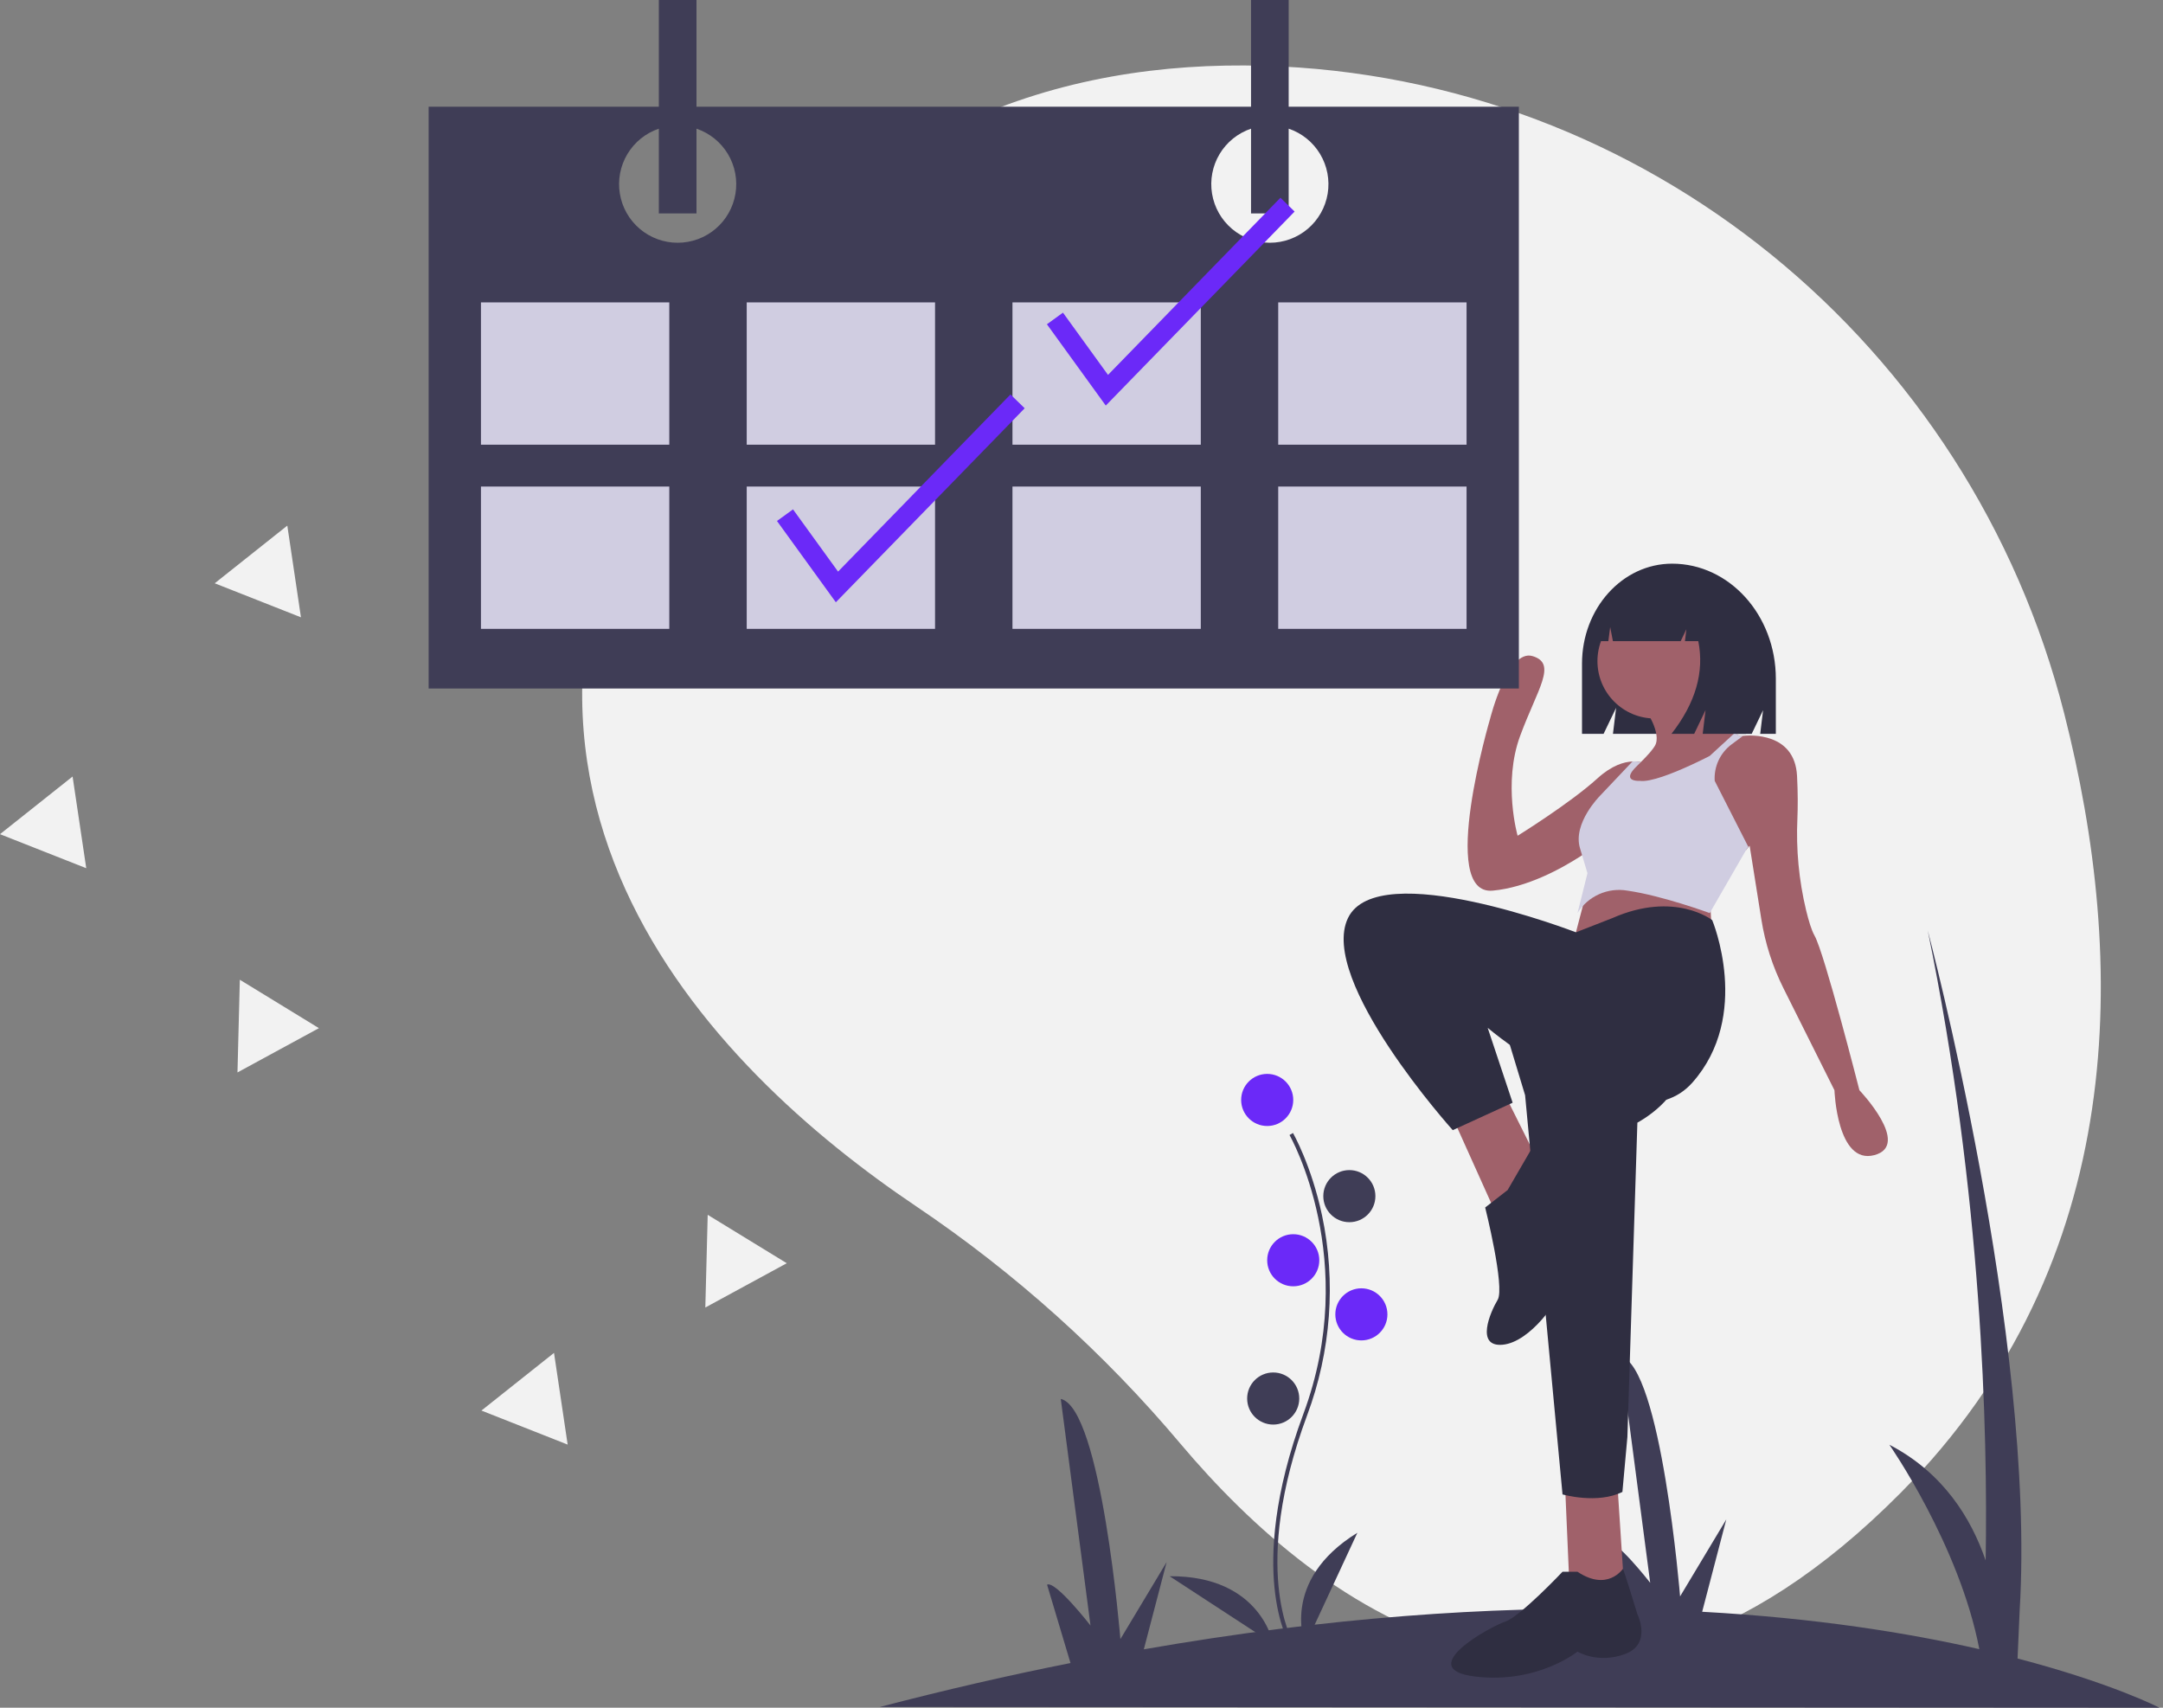 <svg width="152" height="120" viewBox="0 0 152 120" fill="none" xmlns="http://www.w3.org/2000/svg">
<rect x="0" y="0" width="152" height="120" fill="#808080" stroke="none"/>
<g id="available now logo" clip-path="url(#clip0)">
<path id="Vector" d="M145.059 50.141C138.448 24.143 115.602 5.376 88.787 4.623C74.611 4.225 59.693 8.927 48.832 25.38C29.416 54.791 50.025 75.115 64.393 84.773C71.334 89.448 77.589 95.07 82.975 101.475C92.68 112.991 111.35 127.302 133.585 104.879C149.702 88.627 149.463 67.459 145.059 50.141Z" fill="#F2F2F2"/>
<path id="Vector_2" d="M61.834 119.945C66.477 118.736 70.941 117.708 75.227 116.86L73.58 111.355C74.153 111.037 76.633 114.223 76.633 114.223L74.543 98.3C77.406 98.938 78.733 115.179 78.733 115.179L81.982 109.768L80.38 115.896C93.494 113.606 104.809 112.895 114.321 113.066L112.911 108.354C113.484 108.035 115.964 111.221 115.964 111.221L113.874 95.298C116.737 95.937 118.064 112.178 118.064 112.178L121.312 106.766L119.616 113.257C127.588 113.695 134.082 114.742 139.093 115.885C137.688 108.562 132.771 101.519 132.771 101.519C136.554 103.485 138.52 106.685 139.538 109.651C139.691 100.649 139.292 83.945 135.465 65.379C135.465 65.379 143.085 94.042 141.928 113.148L141.78 116.541C148.423 118.274 151.756 120 151.756 120L61.834 119.945Z" fill="#3F3D56"/>
<path id="Vector_3" d="M90.619 115.524C90.587 115.471 89.825 114.199 89.561 111.557C89.318 109.134 89.474 105.048 91.593 99.35C95.607 88.554 90.668 79.844 90.617 79.757L90.861 79.615C90.874 79.637 92.148 81.858 92.901 85.395C93.896 90.083 93.534 94.958 91.857 99.448C87.85 110.225 90.829 115.327 90.859 115.377L90.619 115.524Z" fill="#3F3D56"/>
<path id="Vector_4" d="M89.049 79.123C90.061 79.123 90.88 78.303 90.88 77.292C90.88 76.281 90.061 75.462 89.049 75.462C88.039 75.462 87.219 76.281 87.219 77.292C87.219 78.303 88.039 79.123 89.049 79.123Z" fill="#6B29F8"/>
<path id="Vector_5" d="M94.823 85.882C95.834 85.882 96.653 85.062 96.653 84.051C96.653 83.04 95.834 82.221 94.823 82.221C93.812 82.221 92.992 83.04 92.992 84.051C92.992 85.062 93.812 85.882 94.823 85.882Z" fill="#3F3D56"/>
<path id="Vector_6" d="M90.88 90.387C91.891 90.387 92.71 89.568 92.71 88.557C92.71 87.546 91.891 86.726 90.88 86.726C89.869 86.726 89.049 87.546 89.049 88.557C89.049 89.568 89.869 90.387 90.88 90.387Z" fill="#6B29F8"/>
<path id="Vector_7" d="M95.667 94.189C96.678 94.189 97.498 93.37 97.498 92.359C97.498 91.348 96.678 90.528 95.667 90.528C94.656 90.528 93.837 91.348 93.837 92.359C93.837 93.37 94.656 94.189 95.667 94.189Z" fill="#6B29F8"/>
<path id="Vector_8" d="M89.472 100.103C90.483 100.103 91.302 99.283 91.302 98.272C91.302 97.261 90.483 96.442 89.472 96.442C88.461 96.442 87.641 97.261 87.641 98.272C87.641 99.283 88.461 100.103 89.472 100.103Z" fill="#3F3D56"/>
<path id="Vector_9" d="M91.725 115.591C91.725 115.591 89.894 111.086 95.386 107.706L91.725 115.591Z" fill="#3F3D56"/>
<path id="Vector_10" d="M89.474 115.51C89.474 115.51 88.641 110.718 82.193 110.759L89.474 115.51Z" fill="#3F3D56"/>
<path id="Vector_11" d="M117.505 39.608C114.007 39.608 111.172 42.754 111.172 46.636V51.568H112.688L113.567 49.74L113.347 51.568H123.096L123.895 49.907L123.695 51.568H124.793V47.695C124.793 43.229 121.53 39.608 117.505 39.608Z" fill="#2F2E41"/>
<path id="Vector_12" d="M111.556 62.409L110.504 66.441L120.322 66.09L120.147 62.759C120.147 62.759 112.783 60.831 111.556 62.409Z" fill="#A0616A"/>
<path id="Vector_13" d="M102.089 78.538L105.245 85.55L108.225 81.869L105.771 76.96L102.089 78.538Z" fill="#A0616A"/>
<path id="Vector_14" d="M109.978 104.309L110.329 112.374H114.186L113.66 104.309H109.978Z" fill="#A0616A"/>
<path id="Vector_15" d="M105.42 71.174L107.173 76.96L109.803 105.011C109.803 105.011 112.257 105.712 114.011 104.835L114.361 100.978L115.063 78.888C115.063 78.888 118.394 77.135 118.043 74.681C117.692 72.226 116.816 68.895 116.816 68.895L105.42 71.174Z" fill="#2F2E41"/>
<path id="Vector_16" d="M110.855 110.445H109.803C109.803 110.445 106.823 113.601 105.771 113.952C104.719 114.302 99.284 117.283 103.667 117.809C108.05 118.334 110.855 116.055 110.855 116.055C110.855 116.055 112.257 116.932 114.186 116.231C116.114 115.529 115.063 113.426 115.063 113.426C115.063 113.426 114.084 110.219 114.047 110.245C114.011 110.27 112.959 111.848 110.855 110.445Z" fill="#2F2E41"/>
<path id="Vector_17" d="M116.29 50.487C118.517 50.487 120.322 48.682 120.322 46.455C120.322 44.228 118.517 42.423 116.29 42.423C114.063 42.423 112.257 44.228 112.257 46.455C112.257 48.682 114.063 50.487 116.29 50.487Z" fill="#A0616A"/>
<path id="Vector_18" d="M122.251 51.714L120.396 53.261L120.147 53.468L119.971 55.571H113.134C113.134 55.571 114.067 54.763 114.933 53.927C114.95 53.908 114.97 53.886 114.991 53.867C115.108 53.753 115.213 53.648 115.308 53.553C115.359 53.501 115.408 53.452 115.452 53.406C115.524 53.331 115.594 53.259 115.664 53.187C115.665 53.186 115.665 53.185 115.666 53.184C115.845 52.996 116.014 52.798 116.171 52.591L116.172 52.589C116.214 52.533 116.254 52.475 116.29 52.416C116.816 51.539 115.588 49.786 115.588 49.786L119.445 47.857C119.58 49.758 121.188 51.027 121.907 51.504C122.117 51.642 122.251 51.714 122.251 51.714Z" fill="#A0616A"/>
<path id="Vector_19" d="M131.718 81.168C129.088 81.869 128.912 76.609 128.912 76.609L125.323 69.431C124.565 67.914 124.043 66.29 123.777 64.615L122.952 59.428L122.701 59.728V59.73L122.25 59.954L119.512 55.571L118.744 54.344V52.942L121.374 51.714H122.426C122.426 51.714 122.449 51.711 122.489 51.707C122.973 51.657 126.121 51.446 126.283 54.519C126.346 55.726 126.341 56.725 126.308 57.509C126.208 59.678 126.414 61.851 126.919 63.962C127.105 64.724 127.307 65.385 127.51 65.74C128.211 66.967 130.666 76.609 130.666 76.609C130.666 76.609 134.347 80.466 131.718 81.168Z" fill="#A0616A"/>
<path id="Vector_20" d="M115.589 53.643L114.924 54.854L114.531 55.571L112.608 59.078C112.608 59.078 112.063 59.523 111.179 60.098C109.71 61.053 107.301 62.365 104.894 62.584C101.037 62.935 104.719 50.487 104.719 50.487C104.719 50.487 105.946 45.578 107.699 46.104C109.452 46.63 108.05 48.383 106.823 51.714C105.595 55.045 106.647 58.727 106.647 58.727C106.647 58.727 110.329 56.448 112.258 54.695C113.262 53.781 114.125 53.534 114.719 53.508H114.721C114.918 53.497 115.115 53.512 115.308 53.553C115.405 53.573 115.499 53.603 115.589 53.643Z" fill="#A0616A"/>
<path id="Vector_21" d="M116.171 52.591C116.164 52.61 116.081 52.766 115.452 53.406C115.709 53.15 115.949 52.878 116.171 52.591Z" fill="#D0CDE1"/>
<path id="Vector_22" d="M122.864 59.516L122.701 59.73L120.147 64.162C120.147 64.162 116.816 62.935 114.361 62.584C113.687 62.468 112.993 62.555 112.369 62.835C111.745 63.115 111.218 63.575 110.857 64.156L111.556 61.357L111.179 60.098C111.135 59.951 111.085 59.788 111.03 59.604C110.504 57.85 112.433 55.922 112.433 55.922L114.719 53.508H114.721C114.918 53.497 115.115 53.512 115.308 53.553C115.213 53.648 115.108 53.753 114.991 53.867C114.97 53.886 114.95 53.908 114.933 53.927C114.261 54.612 114.61 54.803 114.924 54.854C115.028 54.87 115.133 54.876 115.238 54.87C115.969 54.975 117.57 54.334 118.744 53.797C119.544 53.432 120.147 53.117 120.147 53.117L121.677 51.714L121.907 51.504C122.117 51.642 122.25 51.714 122.25 51.714H122.426C122.426 51.714 122.449 51.711 122.489 51.707L121.691 52.3C121.293 52.595 120.976 52.984 120.767 53.433C120.559 53.882 120.466 54.376 120.497 54.87L122.864 59.516Z" fill="#D0CDE1"/>
<path id="Vector_23" d="M113.309 64.512L110.746 65.513C110.746 65.513 96.83 60.13 94.726 64.512C92.622 68.895 102.089 79.414 102.089 79.414L106.297 77.486L104.544 72.226C104.544 72.226 114.712 80.817 118.919 76.083C123.127 71.35 120.322 64.657 120.322 64.657C120.322 64.657 117.692 62.584 113.309 64.512Z" fill="#2F2E41"/>
<path id="Vector_24" d="M105.946 83.622L104.368 84.849C104.368 84.849 105.771 90.459 105.245 91.336C104.719 92.212 103.667 94.667 105.596 94.492C107.524 94.316 109.628 91.336 109.803 90.284C109.978 89.232 111.206 86.076 111.206 86.076C111.206 86.076 113.309 81.168 111.732 80.992C110.154 80.817 107.641 80.7 107.641 80.7L105.946 83.622Z" fill="#2F2E41"/>
<path id="Vector_25" d="M119.305 41.544C119 41.134 118.606 40.801 118.151 40.569C117.697 40.337 117.195 40.213 116.685 40.206H116.56C114.163 40.206 112.219 42.376 112.219 45.051V45.051H113.023L113.152 44.064L113.343 45.051H118.107L118.506 44.216L118.406 45.051H119.343C119.781 47.224 119.152 49.396 117.458 51.568H119.055L119.853 49.897L119.654 51.568H122.697L123.296 47.725C123.296 44.847 121.624 42.406 119.305 41.544Z" fill="#2F2E41"/>
<path id="Vector_26" d="M90.559 7.5V0H87.913V7.5H48.944V0H46.297V7.5H30.122V48.38H106.735V7.5H90.559ZM47.621 17.058C46.645 17.058 45.701 16.711 44.957 16.08C44.213 15.449 43.717 14.574 43.559 13.611C43.4 12.649 43.588 11.661 44.089 10.824C44.591 9.987 45.373 9.355 46.297 9.042V14.999H48.944V9.042C49.868 9.355 50.651 9.987 51.153 10.824C51.654 11.661 51.842 12.649 51.683 13.611C51.524 14.574 51.029 15.449 50.285 16.08C49.541 16.711 48.597 17.058 47.621 17.058L47.621 17.058ZM89.236 17.058C88.26 17.058 87.316 16.711 86.572 16.08C85.828 15.449 85.333 14.574 85.174 13.611C85.015 12.649 85.203 11.661 85.704 10.824C86.206 9.987 86.989 9.355 87.913 9.042V14.999H90.559V9.042C91.484 9.355 92.266 9.987 92.768 10.824C93.269 11.661 93.457 12.649 93.299 13.611C93.139 14.574 92.644 15.449 91.9 16.08C91.156 16.711 90.212 17.058 89.236 17.058V17.058Z" fill="#3F3D56"/>
<path id="available-now-1" d="M47.033 21.249H33.798V31.248H47.033V21.249Z" fill="#D0CDE1"/>
<path id="available-now-2" d="M65.708 21.249H52.474V31.248H65.708V21.249Z" fill="#D0CDE1"/>
<path id="Vector_27" d="M84.383 21.249H71.149V31.248H84.383V21.249Z" fill="#D0CDE1"/>
<path id="Vector_28" d="M103.059 21.249H89.824V31.248H103.059V21.249Z" fill="#D0CDE1"/>
<path id="Vector_29" d="M47.033 34.189H33.798V44.189H47.033V34.189Z" fill="#D0CDE1"/>
<path id="Vector_30" d="M65.708 34.189H52.474V44.189H65.708V34.189Z" fill="#D0CDE1"/>
<path id="Vector_31" d="M84.383 34.189H71.149V44.189H84.383V34.189Z" fill="#D0CDE1"/>
<path id="available-now-3" d="M103.059 34.189H89.824V44.189H103.059V34.189Z" fill="#D0CDE1"/>
<path id="Vector_32" d="M77.706 28.499L73.57 22.786L74.697 21.97L77.863 26.343L89.98 13.895L90.976 14.865L77.706 28.499Z" fill="#6B29F8"/>
<path id="Vector_33" d="M58.737 42.321L54.6 36.609L55.727 35.793L58.893 40.166L71.01 27.717L72.007 28.688L58.737 42.321Z" fill="#6B29F8"/>
<path id="Vector_34" d="M21.149 43.378L18.119 42.182L15.089 40.987L17.64 38.96L20.19 36.934L20.67 40.156L21.149 43.378Z" fill="#F2F2F2"/>
<path id="Vector_35" d="M39.891 101.51L36.861 100.314L33.831 99.119L36.382 97.092L38.932 95.066L39.412 98.288L39.891 101.51Z" fill="#F2F2F2"/>
<path id="Vector_36" d="M6.061 61.008L3.03 59.813L0 58.617L2.551 56.59L5.101 54.564L5.581 57.786L6.061 61.008Z" fill="#F2F2F2"/>
<path id="Vector_37" d="M22.411 72.247L19.549 73.803L16.688 75.359L16.771 72.102L16.854 68.846L19.633 70.546L22.411 72.247Z" fill="#F2F2F2"/>
<path id="Vector_38" d="M55.289 88.765L52.427 90.321L49.565 91.877L49.649 88.621L49.732 85.364L52.511 87.065L55.289 88.765Z" fill="#F2F2F2"/>
</g>
<defs>
<clipPath id="clip0">
<rect width="151.756" height="120" fill="white"/>
</clipPath>
</defs>
</svg>
